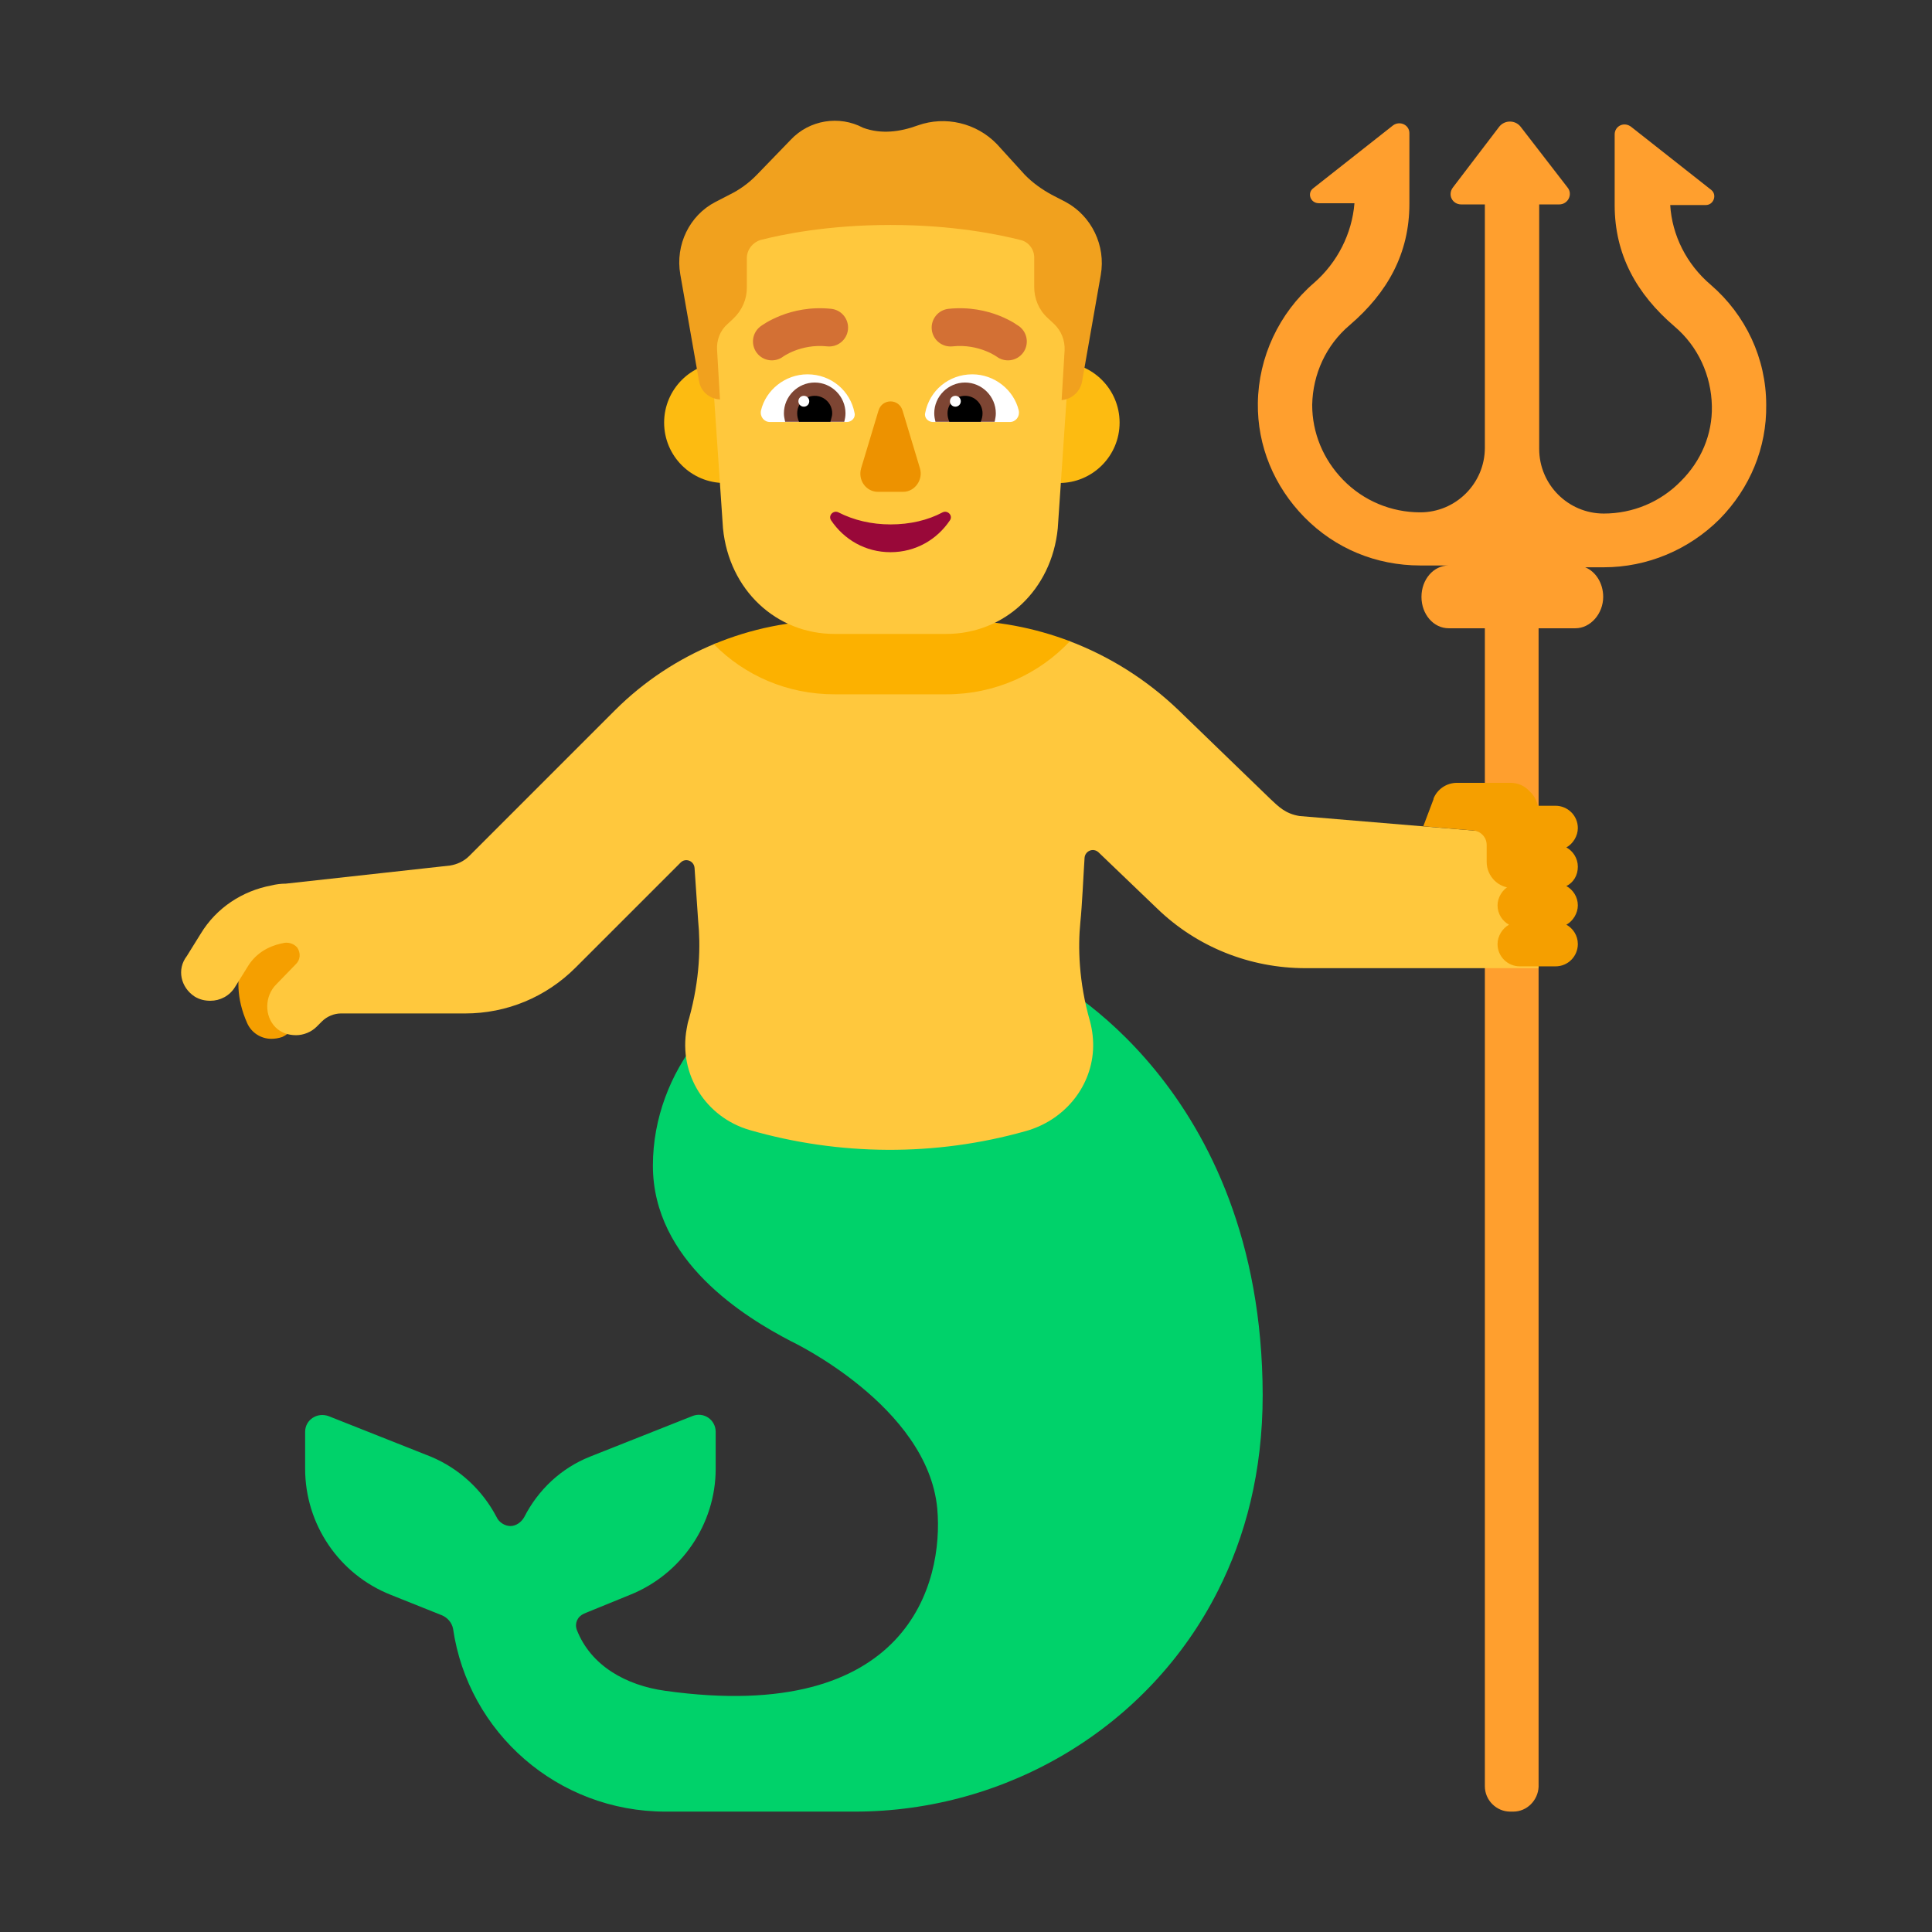 <svg width="1024" height="1024" viewBox="0 0 32 32" fill="none" xmlns="http://www.w3.org/2000/svg">
<rect x="0" y="0" width="32" height="32" fill="#333333" stroke="none"/>
<path d="M28.334 4.716C27.934 4.376 27.694 3.896 27.664 3.396H28.254C28.384 3.396 28.444 3.226 28.344 3.146L27.024 2.106C26.904 2.006 26.744 2.086 26.744 2.226V3.396C26.744 4.216 27.104 4.866 27.734 5.406C28.124 5.736 28.344 6.216 28.354 6.726C28.364 7.196 28.174 7.636 27.844 7.966C27.504 8.316 27.044 8.506 26.564 8.506C25.974 8.506 25.494 8.026 25.494 7.436V3.386H25.824C25.974 3.386 26.054 3.216 25.964 3.106L25.184 2.096C25.094 1.986 24.924 1.986 24.834 2.096L24.064 3.106C23.974 3.226 24.054 3.386 24.204 3.386H24.594L24.594 7.419C24.592 8.008 24.113 8.486 23.524 8.486C23.044 8.486 22.584 8.296 22.244 7.946C21.914 7.606 21.734 7.166 21.734 6.706C21.744 6.196 21.964 5.716 22.354 5.386C22.984 4.846 23.344 4.196 23.344 3.376V2.206C23.344 2.066 23.184 1.996 23.074 2.076L21.754 3.116C21.644 3.196 21.704 3.366 21.844 3.366H22.434C22.394 3.866 22.154 4.346 21.764 4.686C21.184 5.186 20.844 5.916 20.834 6.676C20.824 7.386 21.104 8.056 21.604 8.566C22.114 9.086 22.794 9.366 23.524 9.366H24.594L23.994 9.366C23.744 9.366 23.544 9.597 23.544 9.886C23.544 10.175 23.744 10.406 23.994 10.406H24.594V29.586C24.594 29.816 24.784 30.006 25.014 30.006H25.064C25.294 30.006 25.474 29.816 25.484 29.596V10.406H26.094C26.344 10.406 26.554 10.164 26.554 9.886C26.554 9.659 26.43 9.467 26.256 9.396H26.564C27.284 9.396 27.974 9.106 28.484 8.596C28.984 8.086 29.264 7.416 29.254 6.706C29.254 5.936 28.914 5.216 28.334 4.716Z" fill="#FF9F2E"/>
<path d="M17.374 16.206L17.084 16.596C16.794 16.496 16.484 16.446 16.154 16.446L13.114 16.206C11.994 16.396 10.814 17.726 10.814 19.306C10.814 20.886 12.334 21.816 13.104 22.216C13.104 22.216 15.364 23.286 15.524 24.986C15.634 26.216 15.044 28.566 11.024 28.006C10.364 27.916 9.784 27.586 9.554 26.996C9.514 26.886 9.564 26.776 9.674 26.726L10.434 26.416C11.284 26.076 11.854 25.246 11.854 24.326V23.716C11.854 23.516 11.654 23.376 11.464 23.456L9.774 24.126C9.294 24.316 8.914 24.676 8.684 25.126C8.634 25.216 8.544 25.276 8.454 25.276C8.364 25.276 8.264 25.216 8.224 25.126C7.994 24.686 7.614 24.326 7.134 24.126L5.444 23.456C5.254 23.386 5.054 23.516 5.054 23.716V24.326C5.054 25.246 5.614 26.076 6.474 26.416L7.324 26.756C7.414 26.796 7.484 26.876 7.504 26.976C7.754 28.696 9.234 30.006 11.024 30.006H11.254H14.154C16.684 30.006 19.034 28.606 20.174 26.346C20.624 25.456 20.914 24.386 20.914 23.106C20.904 17.976 17.374 16.206 17.374 16.206Z" fill="#00D26A"/>
<path d="M4.494 17.206C4.324 17.206 4.164 17.106 4.094 16.946C3.724 16.116 4.144 15.496 4.424 15.276L5.154 15.816L5.094 15.856C5.034 15.906 4.724 16.216 4.894 16.596C4.994 16.816 4.894 17.076 4.674 17.176C4.614 17.196 4.554 17.206 4.494 17.206Z" fill="#F59F00"/>
<path d="M21.524 13.516C21.284 13.476 21.174 13.356 21.044 13.236L19.524 11.766C18.994 11.257 18.372 10.866 17.698 10.613L15.854 10.719H13.784L11.854 10.657C11.233 10.911 10.664 11.286 10.184 11.766L7.774 14.176C7.684 14.266 7.574 14.316 7.454 14.336L4.734 14.636C4.654 14.636 4.574 14.646 4.494 14.666C4.014 14.756 3.584 15.036 3.324 15.466L3.094 15.836C2.924 16.056 2.994 16.356 3.224 16.506C3.304 16.556 3.394 16.576 3.484 16.576C3.644 16.576 3.804 16.496 3.894 16.346L4.124 15.976C4.294 15.726 4.544 15.646 4.714 15.616C4.794 15.606 4.874 15.636 4.924 15.696C4.984 15.786 4.974 15.896 4.904 15.966L4.574 16.306C4.384 16.496 4.374 16.826 4.564 17.016C4.654 17.106 4.774 17.146 4.904 17.146C5.024 17.146 5.154 17.096 5.244 17.006L5.334 16.916C5.414 16.836 5.534 16.786 5.644 16.786H7.704C8.394 16.786 9.044 16.516 9.534 16.026L11.274 14.286C11.354 14.206 11.494 14.256 11.504 14.376C11.524 14.666 11.544 14.966 11.564 15.256C11.604 15.656 11.594 16.216 11.414 16.866C11.394 16.926 11.384 16.976 11.374 17.036C11.234 17.796 11.694 18.506 12.414 18.716C13.904 19.146 15.494 19.156 16.984 18.736C17.604 18.566 18.064 18.036 18.104 17.396C18.114 17.236 18.094 17.066 18.054 16.916C17.864 16.256 17.854 15.676 17.894 15.276C17.924 14.986 17.944 14.506 17.964 14.206C17.974 14.096 18.104 14.036 18.194 14.116L19.164 15.046C19.824 15.686 20.704 16.036 21.624 16.036H25.484L25.474 13.846L21.524 13.516Z" fill="#FFC83D"/>
<path d="M13 7C13 7.552 12.552 8 12 8C11.448 8 11 7.552 11 7C11 6.448 11.448 6 12 6C12.552 6 13 6.448 13 7Z" fill="#FDBB11"/>
<path d="M18.544 7C18.544 7.552 18.096 8 17.544 8C16.992 8 16.544 7.552 16.544 7C16.544 6.448 16.992 6 17.544 6C18.096 6 18.544 6.448 18.544 7Z" fill="#FDBB11"/>
<path d="M17.721 10.621C17.207 11.165 16.487 11.5 15.672 11.5H13.823C13.033 11.5 12.332 11.185 11.822 10.67C12.438 10.413 13.104 10.276 13.784 10.276H15.854C16.499 10.276 17.13 10.396 17.721 10.621Z" fill="#FCB100"/>
<path d="M14.496 2.5C12.899 2.5 11.644 3.881 11.754 5.497L11.975 8.751C12.076 9.774 12.859 10.5 13.823 10.5H15.672C16.636 10.5 17.419 9.774 17.52 8.751L17.741 5.497C17.851 3.881 16.596 2.5 14.999 2.5H14.496V2.5Z" fill="#FFC83D"/>
<path d="M12.604 6.8C12.684 6.46 13.004 6.2 13.374 6.2C13.764 6.2 14.084 6.47 14.154 6.84C14.174 6.92 14.104 6.99 14.024 6.99H12.754C12.654 6.99 12.584 6.9 12.604 6.8Z" fill="white"/>
<path d="M16.874 6.8C16.794 6.46 16.474 6.2 16.104 6.2C15.714 6.2 15.394 6.47 15.324 6.84C15.304 6.92 15.374 6.99 15.454 6.99H16.724C16.824 6.99 16.894 6.9 16.874 6.8Z" fill="white"/>
<path d="M12.595 5.407L12.595 5.407L12.596 5.406L12.599 5.404L12.606 5.399C12.611 5.395 12.618 5.39 12.626 5.385C12.643 5.374 12.665 5.359 12.694 5.342C12.75 5.309 12.831 5.267 12.932 5.227C13.133 5.148 13.421 5.079 13.767 5.115C13.939 5.133 14.063 5.287 14.045 5.459C14.027 5.63 13.873 5.755 13.701 5.737C13.477 5.713 13.29 5.759 13.159 5.81C13.094 5.835 13.044 5.862 13.011 5.881C12.995 5.89 12.984 5.898 12.977 5.902L12.972 5.906C12.835 6.009 12.64 5.982 12.536 5.846C12.431 5.708 12.457 5.512 12.595 5.407Z" fill="#D37034"/>
<path d="M16.785 5.342C16.728 5.309 16.648 5.267 16.547 5.227C16.345 5.148 16.057 5.079 15.711 5.115C15.54 5.133 15.415 5.287 15.433 5.459C15.451 5.63 15.605 5.755 15.777 5.737C16.001 5.713 16.188 5.759 16.319 5.81C16.384 5.835 16.435 5.862 16.467 5.881C16.483 5.89 16.495 5.898 16.501 5.902L16.507 5.906C16.644 6.009 16.839 5.982 16.943 5.846C17.048 5.708 17.021 5.512 16.884 5.407L16.785 5.342Z" fill="#D37034"/>
<path d="M12.984 6.846C12.984 6.566 13.214 6.336 13.494 6.336C13.774 6.336 14.004 6.566 14.004 6.846C14.004 6.896 13.994 6.946 13.984 6.986H13.004C13.003 6.979 13.001 6.972 13 6.965C12.991 6.924 12.984 6.889 12.984 6.846Z" fill="#7D4533"/>
<path d="M16.494 6.846C16.494 6.566 16.264 6.336 15.984 6.336C15.704 6.336 15.474 6.566 15.474 6.846C15.474 6.896 15.484 6.946 15.494 6.986H16.474C16.476 6.979 16.477 6.972 16.479 6.965C16.487 6.924 16.494 6.889 16.494 6.846Z" fill="#7D4533"/>
<path d="M13.494 6.556C13.654 6.556 13.784 6.686 13.784 6.846C13.784 6.878 13.776 6.906 13.768 6.935C13.763 6.951 13.758 6.968 13.754 6.986H13.234C13.214 6.936 13.204 6.896 13.204 6.846C13.204 6.686 13.334 6.556 13.494 6.556Z" fill="black"/>
<path d="M15.984 6.556C15.824 6.556 15.694 6.686 15.694 6.846C15.694 6.896 15.704 6.936 15.724 6.986H16.244C16.264 6.936 16.274 6.896 16.274 6.846C16.274 6.686 16.144 6.556 15.984 6.556Z" fill="black"/>
<path d="M13.404 6.646C13.404 6.696 13.364 6.736 13.314 6.736C13.264 6.736 13.224 6.696 13.224 6.646C13.224 6.596 13.264 6.556 13.314 6.556C13.364 6.556 13.404 6.596 13.404 6.646Z" fill="white"/>
<path d="M15.914 6.646C15.914 6.696 15.874 6.736 15.824 6.736C15.774 6.736 15.734 6.696 15.734 6.646C15.734 6.596 15.774 6.556 15.824 6.556C15.874 6.556 15.914 6.596 15.914 6.646Z" fill="white"/>
<path d="M14.549 6.806L14.263 7.756C14.205 7.956 14.349 8.146 14.54 8.146H14.96C15.151 8.146 15.295 7.946 15.237 7.756L14.951 6.806C14.893 6.596 14.607 6.596 14.549 6.806Z" fill="#ED9200"/>
<path d="M17.652 3.346L17.42 3.226C17.255 3.136 17.101 3.026 16.975 2.896L16.511 2.386C16.172 2.036 15.659 1.916 15.205 2.076C14.905 2.186 14.595 2.226 14.295 2.116C13.899 1.906 13.405 1.986 13.096 2.316L12.535 2.896C12.399 3.036 12.245 3.146 12.08 3.226L11.848 3.346C11.422 3.566 11.181 4.056 11.268 4.546L11.577 6.306C11.606 6.486 11.751 6.606 11.925 6.616C11.925 6.616 11.896 6.116 11.877 5.796C11.867 5.636 11.925 5.476 12.051 5.366L12.148 5.276C12.293 5.136 12.37 4.956 12.37 4.766V4.276C12.37 4.136 12.467 4.016 12.593 3.976C12.941 3.886 13.705 3.726 14.75 3.726C15.795 3.726 16.549 3.886 16.907 3.976C17.033 4.006 17.13 4.126 17.13 4.266V4.756C17.13 4.946 17.207 5.136 17.352 5.266L17.459 5.366C17.575 5.476 17.642 5.636 17.633 5.806C17.613 6.126 17.584 6.626 17.584 6.626C17.749 6.616 17.894 6.486 17.923 6.316L18.232 4.556C18.319 4.066 18.078 3.576 17.652 3.346Z" fill="#F1A11E"/>
<path d="M14.75 8.686C14.435 8.686 14.14 8.616 13.886 8.486C13.805 8.446 13.714 8.536 13.764 8.616C13.978 8.936 14.333 9.146 14.75 9.146C15.166 9.146 15.522 8.936 15.735 8.616C15.786 8.536 15.694 8.446 15.613 8.486C15.369 8.616 15.075 8.686 14.75 8.686Z" fill="#990839"/>
<path d="M26.134 14.356C26.134 14.216 26.054 14.096 25.944 14.036C26.054 13.976 26.134 13.846 26.134 13.716C26.134 13.506 25.964 13.346 25.764 13.346H25.174C24.964 13.346 24.804 13.516 24.804 13.716C24.804 13.856 24.884 13.976 24.994 14.036C24.884 14.096 24.804 14.226 24.804 14.356C24.804 14.496 24.884 14.616 24.994 14.676C24.884 14.736 24.804 14.866 24.804 14.996C24.804 15.136 24.884 15.256 24.994 15.316C24.884 15.376 24.804 15.506 24.804 15.636C24.804 15.846 24.974 16.006 25.174 16.006H25.764C25.974 16.006 26.134 15.836 26.134 15.636C26.134 15.496 26.054 15.376 25.944 15.316C26.054 15.256 26.134 15.126 26.134 14.996C26.134 14.856 26.054 14.736 25.944 14.676C26.064 14.616 26.134 14.496 26.134 14.356Z" fill="#F59F00"/>
<path d="M25.334 13.106C25.254 13.016 25.144 12.966 25.014 12.966H24.134C23.954 12.966 23.804 13.076 23.744 13.226C23.744 13.226 23.744 13.226 23.744 13.236L23.574 13.686L24.404 13.756C24.524 13.766 24.624 13.866 24.624 13.996V14.276C24.624 14.516 24.824 14.716 25.064 14.706C25.304 14.696 25.484 14.496 25.484 14.256V13.436C25.474 13.296 25.424 13.186 25.334 13.106Z" fill="#F59F00"/>
</svg>
